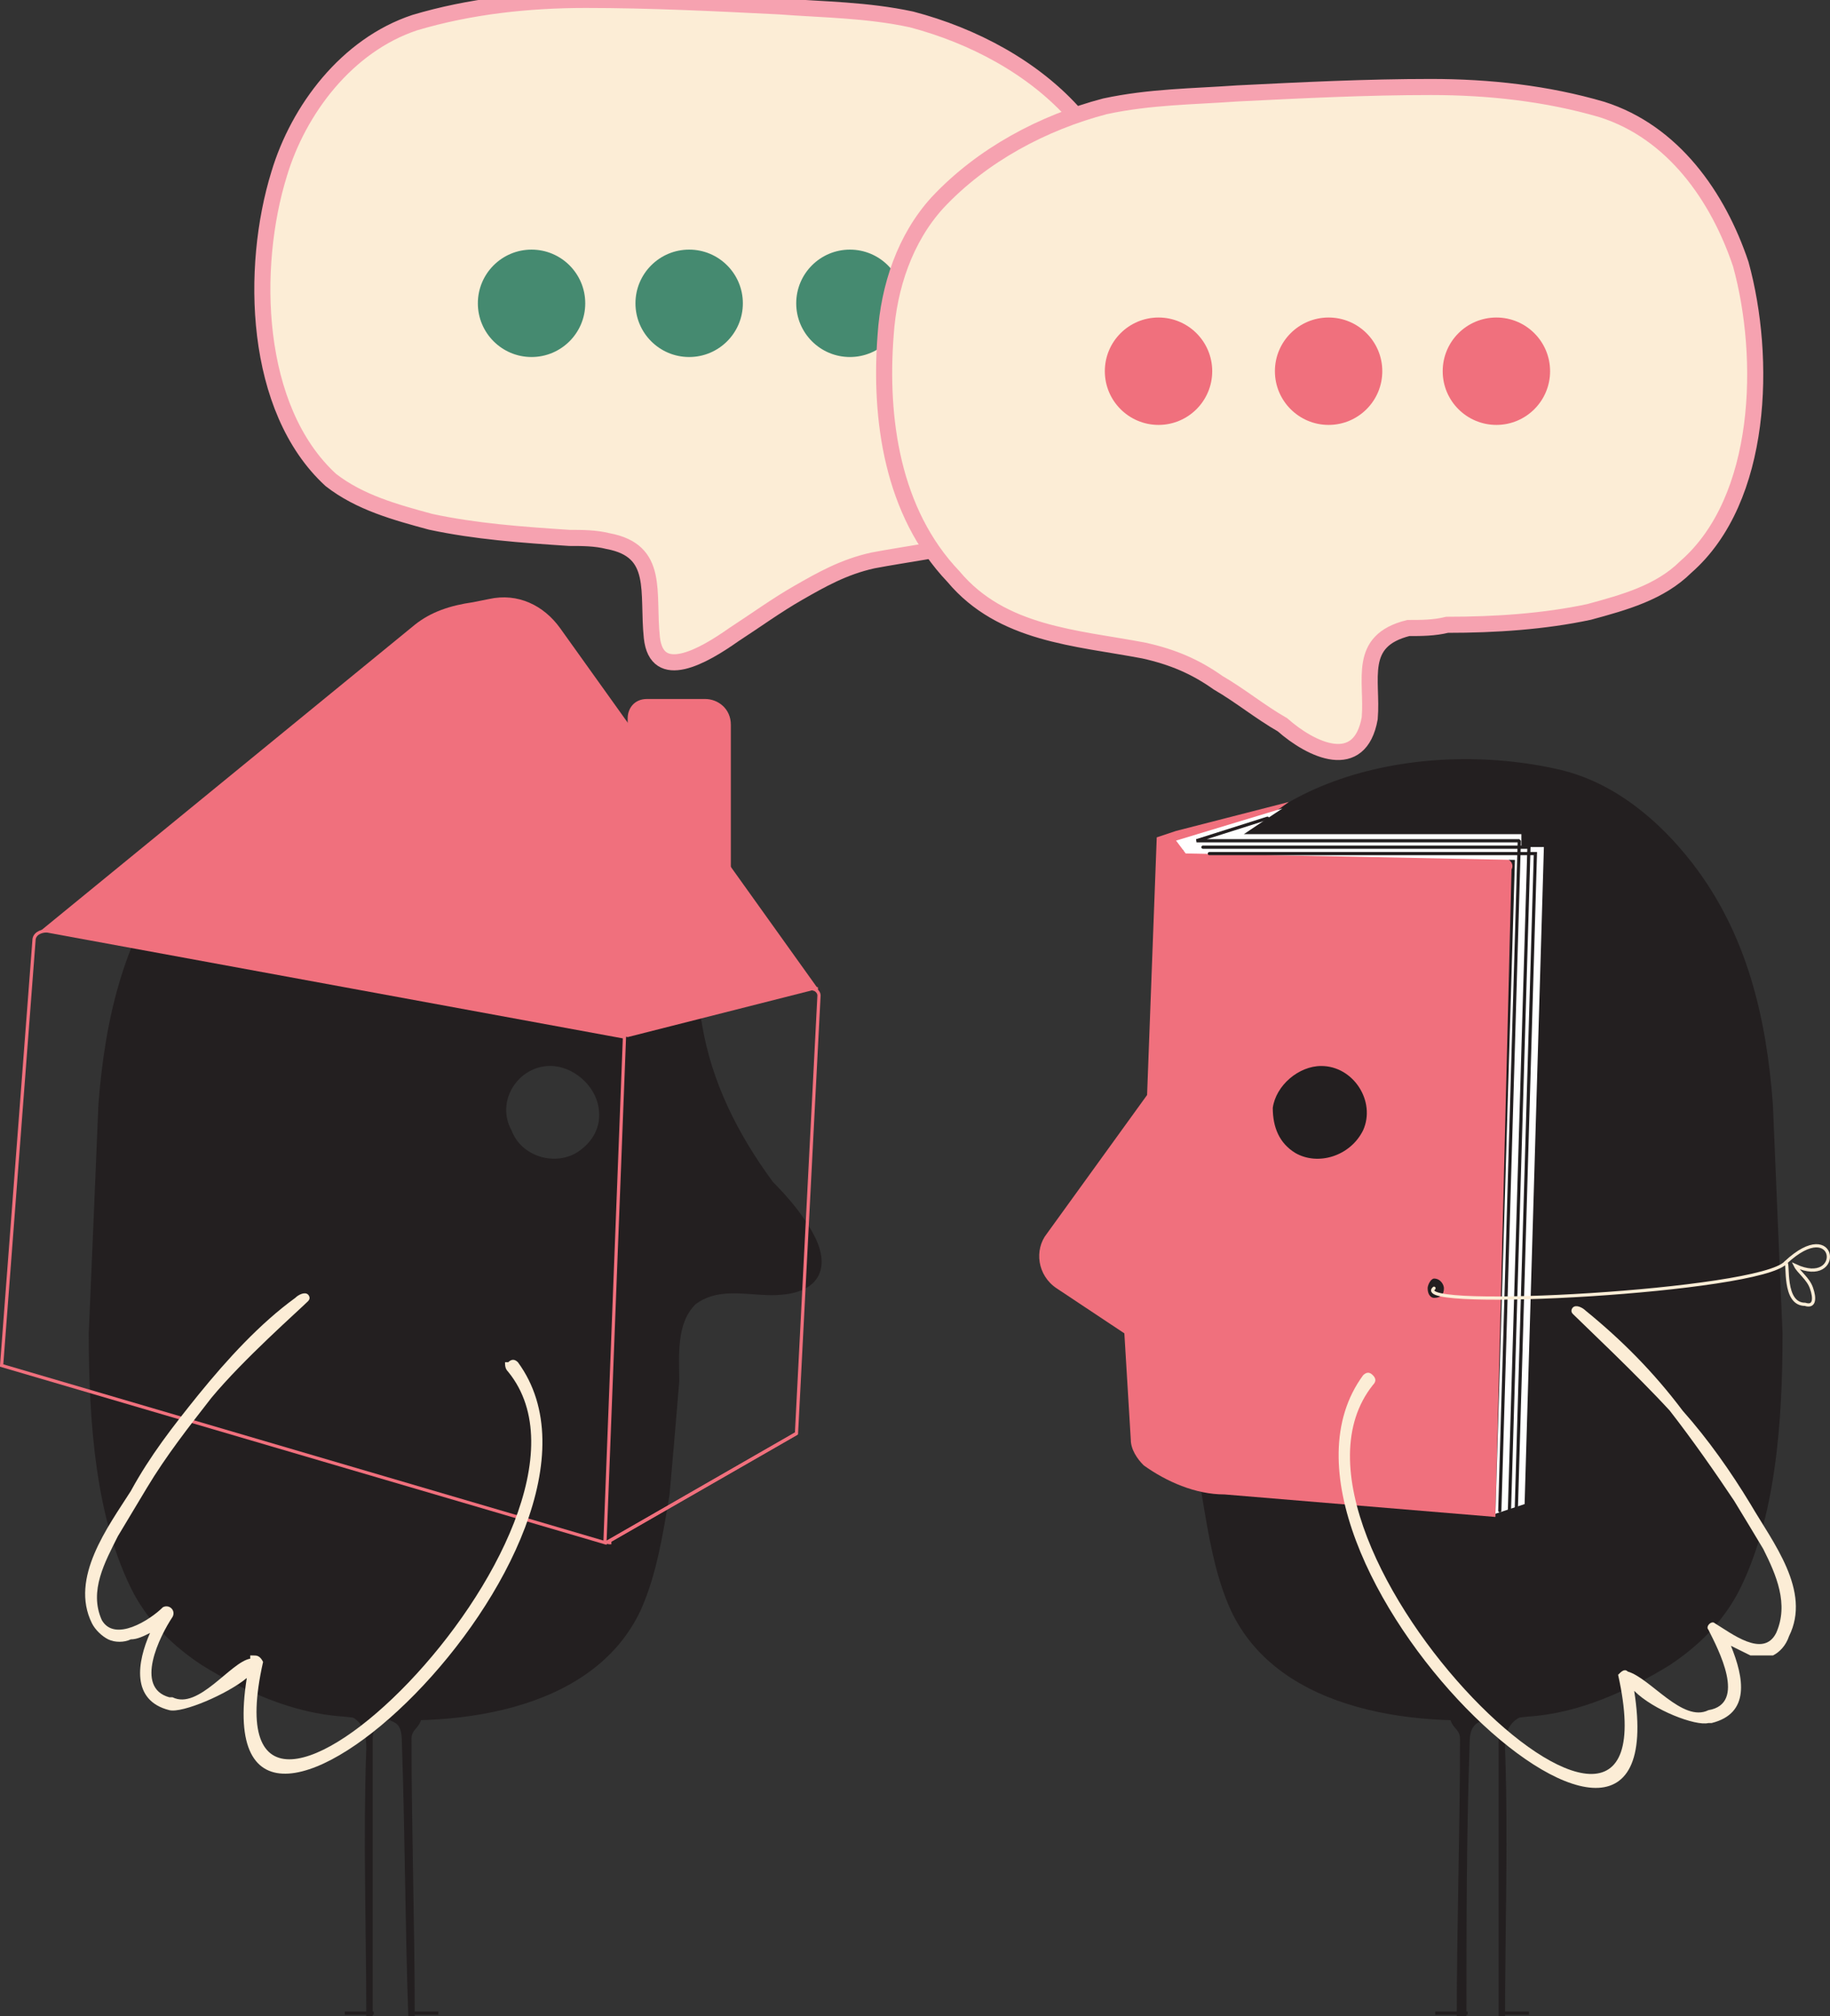 <?xml version="1.0" encoding="UTF-8" standalone="no"?>
<svg
   viewBox="0 0 100 110.16"
   version="1.1"
   id="svg24"
   xml:space="preserve"
   xmlns="http://www.w3.org/2000/svg"
   xmlns:svg="http://www.w3.org/2000/svg"><rect x="0" y="0" width="100" height="110.16" fill="#333333" stroke="none"/><defs
     id="defs24" /><g
     id="g24"><g
       class="bird-left"
       id="g12"><g
         class="legs-left"
         id="g4"><path
           class="legs-left"
           fill="none"
           stroke="#231f20"
           stroke-width=".16"
           d="M370.33 116.56h-1.44m4.65 0h-1.44"
           transform="translate(-386.57 -18.098) scale(1.099)"
           id="path3" /><path
           class="legs-left"
           fill="#231f20"
           d="M0 0c-.8.16-1.28.16-2.24.32-.16.48-.48.48-.48.96 0 4.48.16 9.29.16 13.77h-.32c-.16-4.48-.16-8.96-.32-13.61 0-.96-.33-.96-.65-1.12-.48.32-.8.32-.8.96v13.77h-.32c0-4.32-.16-8.8 0-13.29 0-1.12-.32-1.6-1.6-1.92z"
           transform="translate(25.477 93.622) scale(1.099)"
           id="path4" /></g><g
         class="body-left"
         id="g11"><path
           class="torso-left"
           fill="#231f20"
           d="M0 0c.8 1.45 1.92 2.57 3.37 3.53 2.08 1.28 4.49 2.4 7.06 2.56 5.29.64 12.35-.16 14.76-5.28.8-1.77 1.12-3.85 1.44-5.77.16-1.76.32-3.68.48-5.6 0-1.29-.16-2.89.81-3.85 1.28-.96 2.88-.32 4.33-.48 1.76-.16 2.4-1.28 1.6-2.88-.48-.96-1.28-1.92-2.08-2.72-1.77-2.41-3.05-4.97-3.53-7.85-.32-1.76-.49-3.52-.97-5.12-2.24-7.21-11.55-9.13-18.45-7.53-2.72.64-4.97 2.56-6.57 4.64-2.73 3.53-3.69 7.69-4.02 12.01-.16 3.85-.32 7.69-.48 11.37C-2.25-8.64-1.93-3.68 0 0zm20.7-26.26c1.12 0 2.24.96 2.4 2.08.16.96-.32 1.76-1.12 2.25-1.12.64-2.73.16-3.21-1.13-.8-1.44.32-3.2 1.93-3.2Z"
           transform="translate(7.323 87.106) scale(1.099)"
           id="path5" /><g
           class="house"
           id="g10"><path
             class="house"
             fill="none"
             stroke="#f0707d"
             stroke-miterlimit="10"
             stroke-width=".16"
             d="M392.15 65.64c.16 0 .32.16.32.32l-1.12 21.78-9.47 5.44"
             transform="translate(-386.57 -18.098) scale(1.099)"
             id="path6" /><path
             class="house"
             fill="#f0707d"
             d="m0 0 18.61-15.22c.8-.64 1.76-.96 2.89-1.12l.8-.16c1.44-.32 2.72.32 3.53 1.44L38.66 2.88l-9.46 2.4z"
             transform="translate(2.214 50.866) scale(1.099)"
             id="path7" /><path
             class="house"
             fill="none"
             stroke="#f0707d"
             stroke-miterlimit="10"
             stroke-width=".16"
             d="M0 0h.16zm-10.27 27.54h.16zM-38.18-2.88-9.46 2.4l-.97 25.14-30-8.81 1.61-21.13c0-.32.32-.48.64-.48z"
             transform="translate(44.52 54.03) scale(1.099)"
             id="path8" /><path
             class="house"
             fill="#f0707d"
             d="M0 0h-5.13v-7.68c0-.48.32-.96.96-.96h2.89c.64 0 1.28.48 1.28 1.28z"
             transform="translate(39.937 47.69) scale(1.099)"
             id="path9" /><path
             class="house"
             fill="none"
             stroke="#f0707d"
             stroke-miterlimit="10"
             stroke-width=".16"
             d="m391.35 87.74-9.47 5.44"
             transform="translate(-386.57 -18.098) scale(1.099)"
             id="path10" /></g><path
           class="wing-left"
           fill="#fcedd6"
           d="M0 0h-.16c0 .16 0 .32.16.48C6.26 8.17-15.4 29.15-12.19 14.9c-.16-.32-.32-.32-.48-.32h-.16v.16c-.97.16-2.57 2.56-3.86 1.92h-.16c-1.76-.48-.48-3.04.16-4 .17-.32-.16-.64-.48-.48-.64.64-2.4 1.76-3.04.64-.65-1.45.16-2.89.8-4.17l1.44-2.4c.96-1.6 2.09-3.04 3.21-4.48 1.6-1.93 4.33-4.33 4.81-4.81.16-.16 0-.32 0-.32-.16-.16-.48 0-.64.16-1.76 1.28-3.37 3.04-4.81 4.81-1.29 1.6-2.41 3.04-3.37 4.8-1.12 1.76-3.05 4.32-1.93 6.57.16.32.49.64.81.8.32.16.8.16 1.12 0 .32 0 .64-.16.96-.32-.64 1.44-.96 3.36.96 3.84.65.16 2.89-.8 3.85-1.6C-15.24 29.79 7.06 8.97.48 0 .32-.16.16-.16 0 0Z"
           transform="translate(27.773 74.436) scale(1.099)"
           id="path11" /></g></g><g
       class="bird-right"
       id="g23"><g
         class="legs-right"
         id="g13"><path
           class="legs-right"
           fill="#231f20"
           d="M0 0c.8.16 1.28.16 2.25.32.16.48.48.48.48.96 0 4.48-.16 9.29-.16 13.77h.48c0-4.48 0-8.96.16-13.61 0-.96.48-.96.64-1.12.48.32.8.32.8.96v13.77h.32c0-4.32.16-8.8 0-13.29 0-1.12.32-1.6 1.77-1.92z"
           transform="translate(76.782 93.622) scale(1.099)"
           id="path12" /><path
           class="legs-right"
           fill="none"
           stroke="#231f20"
           stroke-width=".16"
           d="M426.32 116.56h1.45m-4.66 0h1.61"
           transform="translate(-386.57 -18.098) scale(1.099)"
           id="path13" /></g><g
         class="body-right"
         id="g22"><path
           class="torso-right"
           fill="#231f20"
           d="M0 0c-.16-3.68-.32-7.52-.48-11.37-.32-4.32-1.28-8.48-4.01-12.01-1.61-2.08-3.85-4-6.58-4.64-6.9-1.6-16.04.32-18.45 7.53-.48 1.6-.64 3.36-.96 5.12-.48 2.88-1.77 5.44-3.53 7.85-.64.8-1.61 1.76-2.09 2.72-.8 1.6 0 2.72 1.61 2.88 1.44.16 3.21-.48 4.33.48.96.96.8 2.56.96 3.85 0 1.92.16 3.84.32 5.6.32 1.92.64 4 1.45 5.77 2.4 5.12 9.46 5.92 14.76 5.28 2.56-.16 4.97-1.28 7.06-2.56 1.44-.96 2.56-2.08 3.36-3.53C-.32 9.29 0 4.33 0 0Z"
           transform="translate(97.407 72.854) scale(1.099)"
           id="path14" /><g
           class="book"
           id="g21"><path
             class="book"
             fill="#f0707d"
             d="m0 0-5.61 1.44-.96.32-.48 12.81-4.98 6.89c-.64.8-.48 2.08.48 2.72l3.37 2.24.32 5.29c0 .48.32.96.65 1.28 1.12.8 2.56 1.44 4.01 1.44l13.47 1.12.8-32.19c.17-.32-.16-.64-.64-.64L-5.29 2.4-1.12.8Z"
             transform="translate(70.43 43.822) scale(1.099)"
             id="path15" /><path
             class="book"
             fill="#fff"
             d="m0 0-5.29 1.6.48.64 16.37.32-.97 32.51 1.45-.48L13 1.92h-1.12v-.64h-13.8z"
             transform="translate(70.079 44.174) scale(1.099)"
             id="path16" /><path
             class="book"
             fill="#231f20"
             d="M0 0c-.64 1.29-2.24 1.77-3.36 1.13-.81-.49-1.13-1.29-1.13-2.25.16-1.12 1.29-2.08 2.41-2.08C-.48-3.2.65-1.44 0 0z"
             transform="translate(74.485 61.766) scale(1.099)"
             id="path17" /><path
             class="book"
             fill="#231f20"
             d="M0 0c0 .32-.16.48-.49.48C-.65.48-.81.32-.81 0c0-.16.16-.48.32-.48.33 0 .49.32.49.48Z"
             transform="translate(78.903 70.392) scale(1.099)"
             id="path18" /><path
             class="book"
             fill="none"
             stroke="#231f20"
             stroke-linecap="round"
             stroke-miterlimit="10"
             stroke-width=".16"
             d="M411.56 58.59h16.21l-.97 32.99m-14.92-32.67h16.21l-.96 32.99"
             transform="translate(-386.57 -18.098) scale(1.099)"
             id="path19" /><path
             class="book"
             fill="none"
             stroke="#231f20"
             stroke-linecap="round"
             stroke-linejoin="bevel"
             stroke-miterlimit="10"
             stroke-width=".16"
             d="m426.32 91.58.97-33.31h-16.05l3.53-1.12"
             transform="translate(-386.57 -18.098) scale(1.099)"
             id="path20" /><path
             class="book"
             fill="none"
             stroke="#fcedd6"
             stroke-linecap="round"
             stroke-miterlimit="10"
             stroke-width=".16"
             d="M0 0c2.57-2.4 2.89 1.28.48.16.16.32.64.64.8 1.12.17.48.17.96-.32.8C-.16 2.08.16 0 0 0c-1.28 1.44-18.77 2.4-17.49 1.28"
             transform="translate(97.583 68.986) scale(1.099)"
             id="path21" /></g><path
           class="wing-right"
           fill="#fcedd6"
           d="M0 0c.16.16.16.32 0 .48-6.26 7.84 15.4 28.82 12.19 14.41.16-.16.32-.32.48-.16 1.12.32 2.73 2.56 4.01 1.92 1.93-.32.48-3.04 0-4-.16-.16.16-.48.32-.32.8.48 2.41 1.76 3.05.48.64-1.44 0-2.89-.64-4.17-.48-.8-.96-1.6-1.45-2.4-.96-1.44-2.08-3.04-3.2-4.48C13.15 0 10.42-2.57 9.94-3.05c-.16-.16 0-.32 0-.32.16-.16.48 0 .64.16 1.77 1.44 3.37 3.04 4.82 4.97 1.28 1.44 2.4 3.04 3.37 4.64 1.12 1.92 3.04 4.32 1.92 6.57-.16.48-.48.8-.8.96h-1.12c-.32-.16-.65-.32-.97-.48.65 1.6.97 3.36-.96 3.84h-.16c-.64.16-2.73-.64-3.69-1.6C15.24 29.94-7.06 8.96-.49 0c.17-.17.33-.17.49 0Z"
           transform="translate(75.024 75.15) scale(1.099)"
           id="path22" /></g></g><g
       id="g26"><path
         class="dialog-left"
         fill="#fcedd6"
         stroke="#f6a2b0"
         stroke-width="0.8"
         d="m -1.93,-4.32 c -0.64,-0.16 -1.28,-0.16 -1.92,-0.16 -2.41,-0.16 -4.65,-0.32 -6.9,-0.8 -1.77,-0.48 -3.53,-0.96 -4.97,-2.08 -3.85,-3.53 -4.01,-10.57 -2.57,-15.22 0.96,-3.2 3.37,-6.4 6.74,-7.52 2.72,-0.81 5.61,-1.13 8.5,-1.13 3.21,0 6.42,0.16 9.63,0.32 2.24,0.17 4.33,0.17 6.57,0.65 3.05,0.8 6.1,2.4 8.19,4.8 1.76,1.76 2.56,4.16 2.72,6.57 0.32,4.16 -0.48,8.8 -3.37,12.01 C 18.29,-4.16 14.6,-4 11.23,-3.36 9.78,-3.04 8.66,-2.4 7.54,-1.76 6.42,-1.12 5.385,-0.363 4.33,0.32 2.782,1.416 0.48,2.72 0.241,0.469 0.003,-1.782 0.64,-3.84 -1.93,-4.32 Z"
         transform="matrix(1.099,0,0,1.099,35.355,34.317)"
         id="path1" /><g
         id="g25"
         transform="matrix(0.879,0,0,0.879,-120.533,-31.841)"><circle
           style="fill:#458a70;fill-opacity:1;stroke-width:1.999;stroke-miterlimit:3.4"
           id="path24-59"
           cx="170.17"
           cy="55.08"
           r="3.338" /><circle
           style="fill:#458a70;fill-opacity:1;stroke-width:1.999;stroke-miterlimit:3.4"
           id="path24-59-2"
           cx="179.968"
           cy="55.08"
           r="3.338" /><circle
           style="fill:#458a70;fill-opacity:1;stroke-width:1.999;stroke-miterlimit:3.4"
           id="path24-59-7"
           cx="189.962"
           cy="55.08"
           r="3.338" /></g></g><g
       id="g27"><path
         class="dialog-right"
         fill="#fcedd6"
         stroke="#f6a2b0"
         stroke-miterlimit="10"
         stroke-width="0.8"
         d="M0 0c.16-1.93-.65-3.85 1.92-4.49.64 0 1.28 0 1.93-.16 2.4 0 4.81-.16 7.06-.64 1.76-.48 3.52-.96 4.81-2.24 3.85-3.36 4.01-10.41 2.73-15.05-1.13-3.37-3.37-6.57-6.9-7.69-2.73-.8-5.62-1.12-8.51-1.12-3.2 0-6.41.16-9.62.32-2.25.16-4.33.16-6.58.64-3.05.8-6.1 2.4-8.34 4.8-1.61 1.77-2.41 4.17-2.57 6.57-.32 4.16.32 8.81 3.37 12.01 2.41 2.88 6.1 3.04 9.47 3.68 1.44.32 2.56.8 3.69 1.6 1.12.65 2.08 1.45 3.2 2.09C-2.89 1.6-.49 2.72 0 0Z"
         transform="translate(74.848 39.251) scale(1.099)"
         id="path2" /><g
         id="g28"
         transform="matrix(0.879,0,0,0.879,8.791,2.458)"><circle
           style="fill:#f0707d;fill-opacity:1;stroke-width:1.999;stroke-miterlimit:3.4"
           id="path24"
           cx="62.021"
           cy="20.28"
           r="3.338" /><circle
           style="fill:#f0707d;fill-opacity:1;stroke-width:1.999;stroke-miterlimit:3.4"
           id="path24-5"
           cx="72.594"
           cy="20.28"
           r="3.338" /><circle
           style="fill:#f0707d;fill-opacity:1;stroke-width:1.999;stroke-miterlimit:3.4"
           id="path24-0"
           cx="83.025"
           cy="20.28"
           r="3.338" /></g></g></g></svg>
